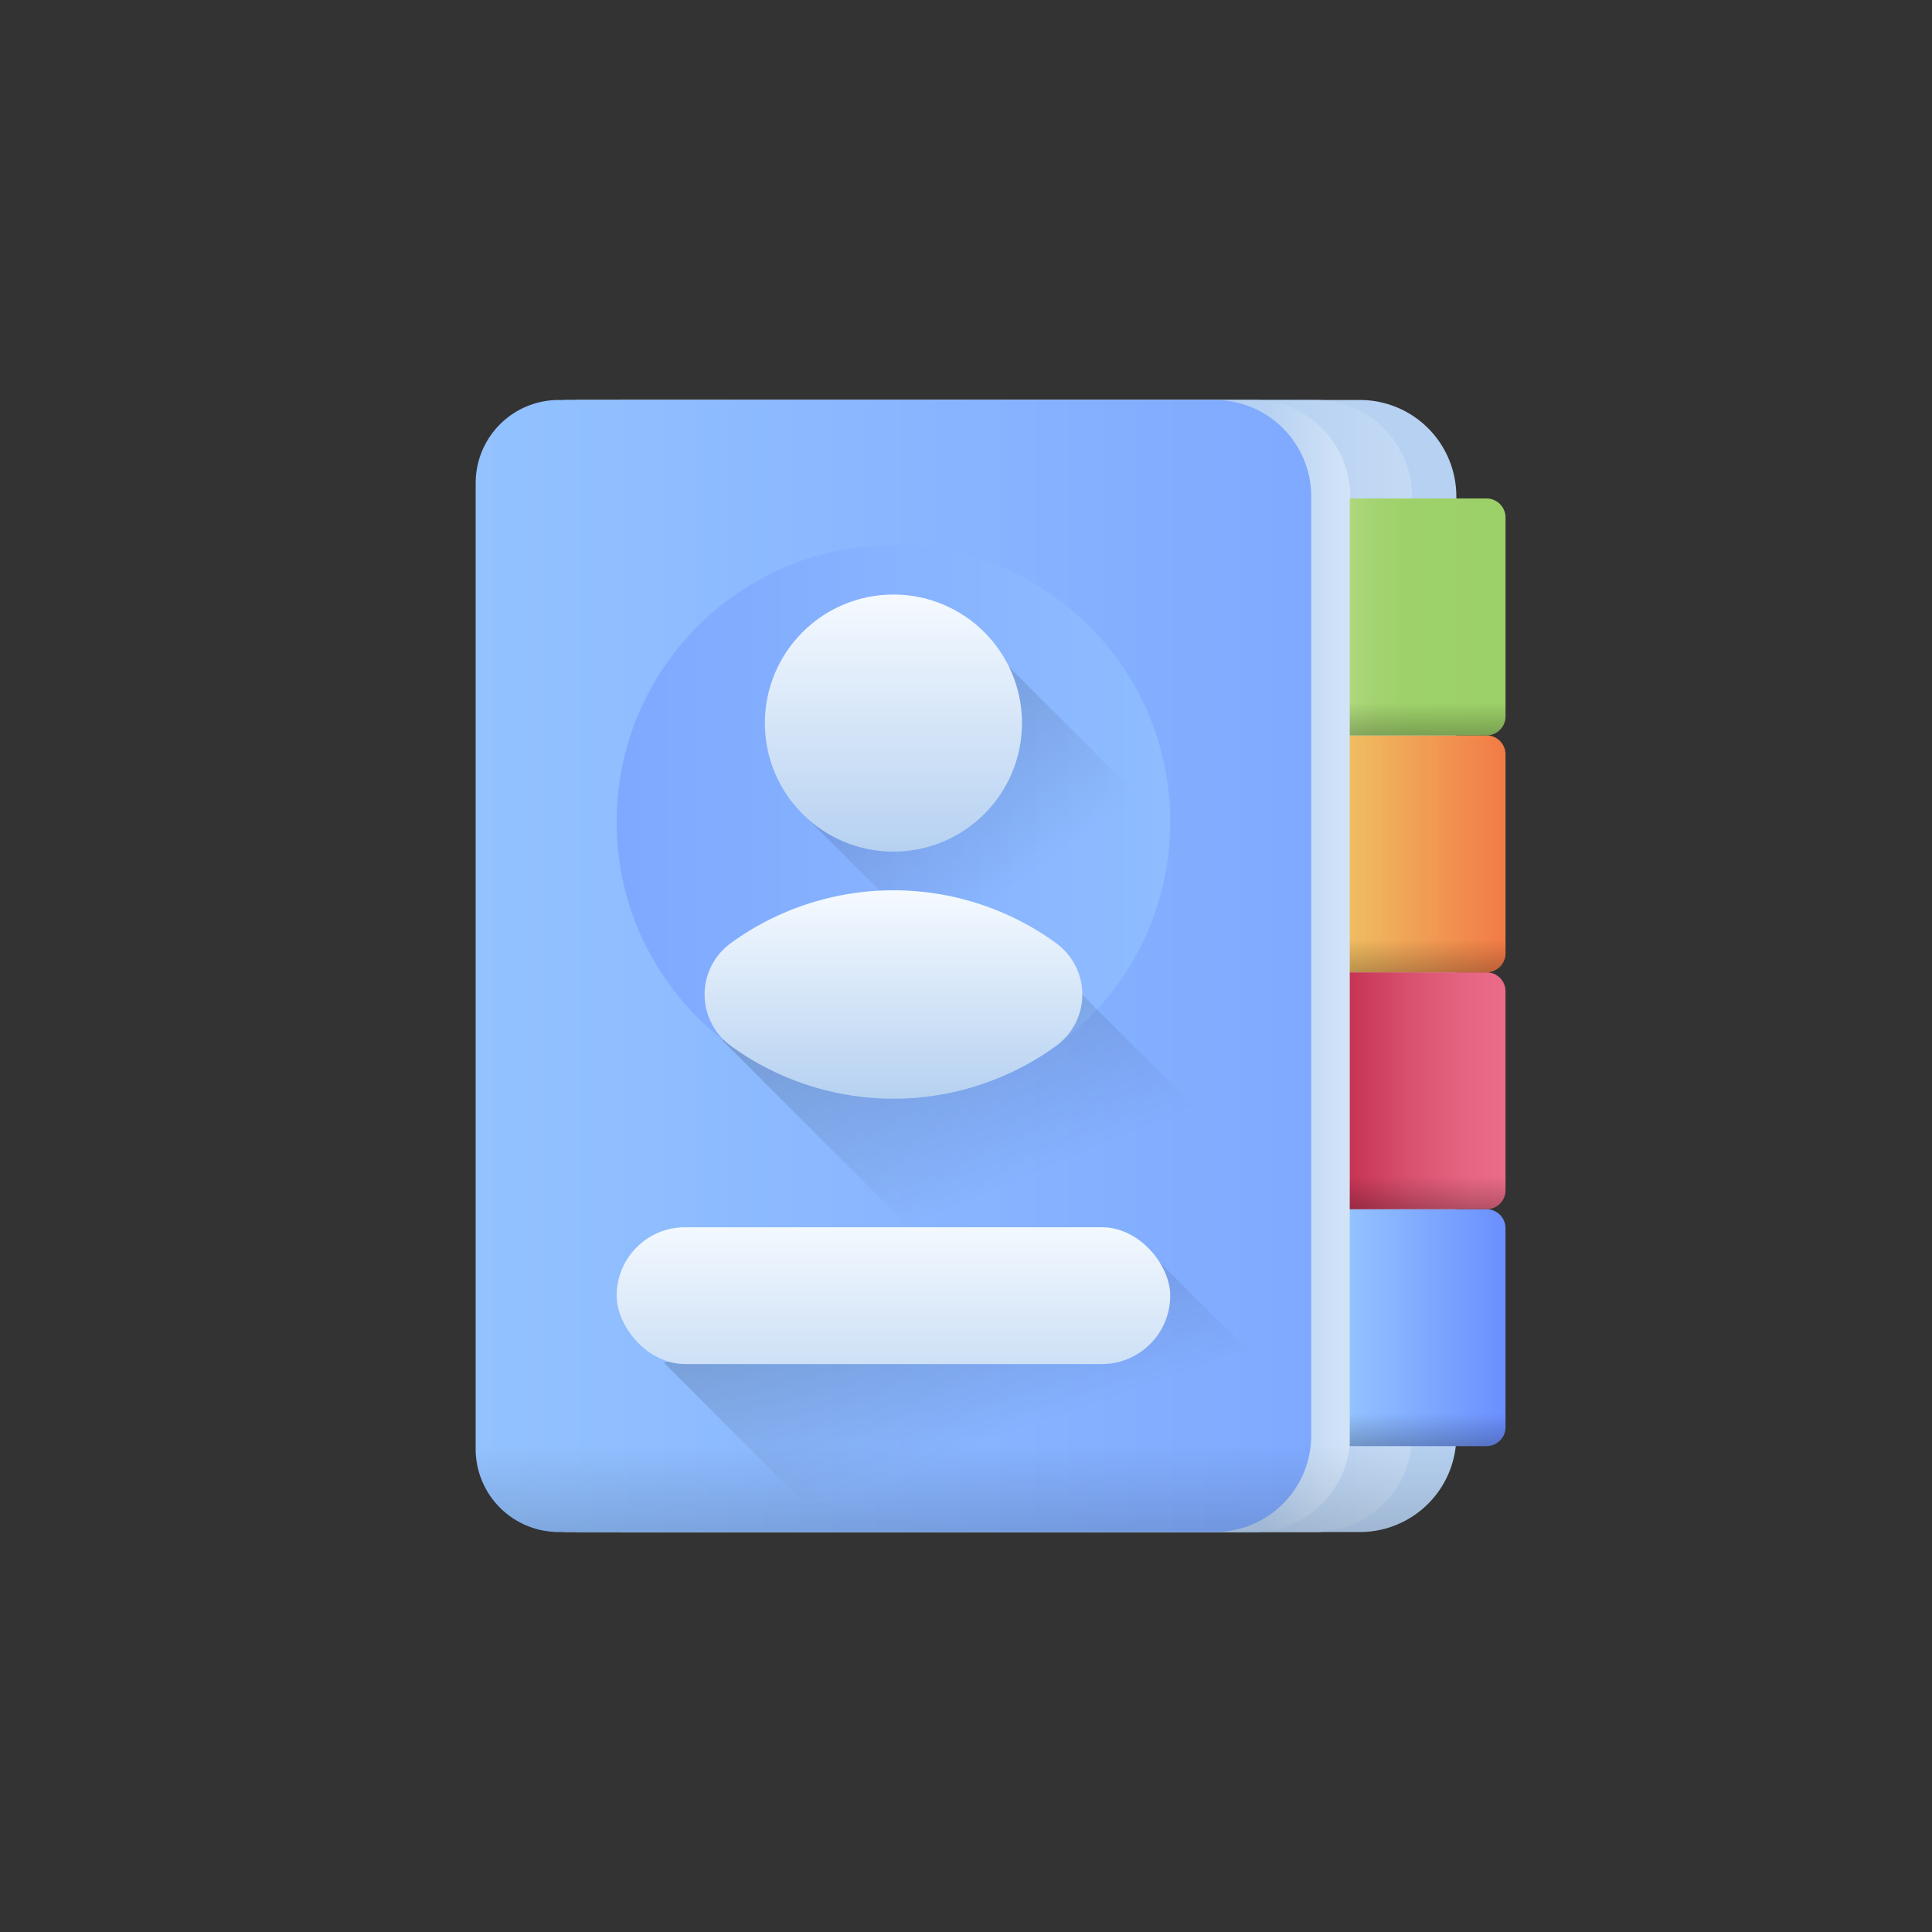 <svg xmlns="http://www.w3.org/2000/svg" xmlns:xlink="http://www.w3.org/1999/xlink" viewBox="0 0 512 512"><rect x="0" y="0" width="512" height="512" fill="#333333" stroke="none"/><defs><style>.cls-1{fill:url(#linear-gradient);}.cls-2{fill:url(#linear-gradient-2);}.cls-3{fill:url(#linear-gradient-3);}.cls-4{fill:url(#linear-gradient-4);}.cls-5{fill:url(#linear-gradient-5);}.cls-14,.cls-16,.cls-18,.cls-20,.cls-6,.cls-7,.cls-8,.cls-9{opacity:0.5;}.cls-6{fill:url(#linear-gradient-6);}.cls-7{fill:url(#linear-gradient-7);}.cls-8{fill:url(#linear-gradient-8);}.cls-9{fill:url(#linear-gradient-9);}.cls-10{fill:url(#linear-gradient-10);}.cls-11{fill:url(#linear-gradient-11);}.cls-12{fill:url(#linear-gradient-12);}.cls-13{fill:url(#linear-gradient-13);}.cls-14{fill:url(#linear-gradient-14);}.cls-15{fill:url(#linear-gradient-15);}.cls-16{fill:url(#linear-gradient-16);}.cls-17{fill:url(#linear-gradient-17);}.cls-18{fill:url(#linear-gradient-18);}.cls-19{fill:url(#linear-gradient-19);}.cls-20{fill:url(#linear-gradient-20);}</style><linearGradient id="linear-gradient" x1="164.517" y1="256" x2="599.749" y2="256" gradientUnits="userSpaceOnUse"><stop offset="0.709" stop-color="#b6d1f1"/><stop offset="1" stop-color="#f5faff"/></linearGradient><linearGradient id="linear-gradient-2" x1="490.928" y1="256" x2="338.883" y2="256" gradientUnits="userSpaceOnUse"><stop offset="0" stop-color="#f5faff"/><stop offset="1" stop-color="#b6d1f1"/></linearGradient><linearGradient id="linear-gradient-3" x1="335.164" y1="256" x2="384.935" y2="256" gradientUnits="userSpaceOnUse"><stop offset="0" stop-color="#b6d1f1"/><stop offset="1" stop-color="#f5faff"/></linearGradient><linearGradient id="linear-gradient-4" x1="126.056" y1="256" x2="584.134" y2="256" gradientUnits="userSpaceOnUse"><stop offset="0" stop-color="#93c2ff"/><stop offset="1" stop-color="#6a8fff"/></linearGradient><linearGradient id="linear-gradient-5" x1="-31.365" y1="217.814" x2="354.423" y2="217.814" gradientUnits="userSpaceOnUse"><stop offset="0" stop-color="#6a8fff"/><stop offset="1" stop-color="#93c2ff"/></linearGradient><linearGradient id="linear-gradient-6" x1="274.234" y1="311.419" x2="197.641" y2="129.418" gradientUnits="userSpaceOnUse"><stop offset="0" stop-opacity="0"/><stop offset="1"/></linearGradient><linearGradient id="linear-gradient-7" x1="266.08" y1="380.565" x2="214.211" y2="230.636" xlink:href="#linear-gradient-6"/><linearGradient id="linear-gradient-8" x1="256.002" y1="474.548" x2="256.002" y2="382.899" gradientUnits="userSpaceOnUse"><stop offset="0"/><stop offset="1" stop-opacity="0"/></linearGradient><linearGradient id="linear-gradient-9" x1="275.226" y1="229.943" x2="160.467" y2="72.304" xlink:href="#linear-gradient-6"/><linearGradient id="linear-gradient-10" x1="236.769" y1="322.791" x2="236.769" y2="384.401" xlink:href="#linear-gradient-2"/><linearGradient id="linear-gradient-11" x1="236.776" y1="235.942" x2="236.776" y2="291.172" xlink:href="#linear-gradient-2"/><linearGradient id="linear-gradient-12" x1="236.769" y1="157.558" x2="236.769" y2="225.689" xlink:href="#linear-gradient-2"/><linearGradient id="linear-gradient-13" x1="357.697" y1="351.848" x2="398.977" y2="351.848" xlink:href="#linear-gradient-4"/><linearGradient id="linear-gradient-14" x1="378.336" y1="393.85" x2="378.336" y2="374.556" xlink:href="#linear-gradient-8"/><linearGradient id="linear-gradient-15" x1="357.697" y1="289.061" x2="398.977" y2="289.061" gradientUnits="userSpaceOnUse"><stop offset="0" stop-color="#c63454"/><stop offset="0.399" stop-color="#d95270"/><stop offset="0.755" stop-color="#e66582"/><stop offset="1" stop-color="#ea6c88"/></linearGradient><linearGradient id="linear-gradient-16" x1="378.337" y1="331.064" x2="378.337" y2="311.77" xlink:href="#linear-gradient-8"/><linearGradient id="linear-gradient-17" x1="357.698" y1="226.275" x2="398.978" y2="226.275" gradientUnits="userSpaceOnUse"><stop offset="0" stop-color="#efbd61"/><stop offset="1" stop-color="#f27a46"/></linearGradient><linearGradient id="linear-gradient-18" x1="378.337" y1="268.278" x2="378.337" y2="248.984" xlink:href="#linear-gradient-8"/><linearGradient id="linear-gradient-19" x1="357.698" y1="163.489" x2="398.978" y2="163.489" gradientUnits="userSpaceOnUse"><stop offset="0" stop-color="#aed87c"/><stop offset="0.155" stop-color="#a4d371"/><stop offset="0.379" stop-color="#9ed16a"/><stop offset="1" stop-color="#9cd068"/></linearGradient><linearGradient id="linear-gradient-20" x1="378.337" y1="205.491" x2="378.337" y2="186.197" xlink:href="#linear-gradient-8"/></defs><g id="Layer_2" data-name="Layer 2"><path class="cls-1" d="M164.517,106H360.395a25.549,25.549,0,0,1,25.549,25.549v248.9A25.549,25.549,0,0,1,360.395,406H164.517a0,0,0,0,1,0,0V106A0,0,0,0,1,164.517,106Z"/><path class="cls-2" d="M152.788,106H348.665a25.549,25.549,0,0,1,25.549,25.549v248.9A25.549,25.549,0,0,1,348.665,406H152.788a0,0,0,0,1,0,0V106A0,0,0,0,1,152.788,106Z"/><path class="cls-3" d="M149.395,106H332.272a25.549,25.549,0,0,1,25.549,25.549v248.9A25.549,25.549,0,0,1,332.272,406H149.395a0,0,0,0,1,0,0V106A0,0,0,0,1,149.395,106Z"/><path class="cls-4" d="M148.064,106H321.934a25.549,25.549,0,0,1,25.549,25.549v248.9A25.549,25.549,0,0,1,321.934,406H148.064a22.008,22.008,0,0,1-22.008-22.008V128.009A22.008,22.008,0,0,1,148.064,106Z"/><circle class="cls-5" cx="236.769" cy="217.814" r="73.351"/><polygon class="cls-6" points="347.486 324.292 347.486 338.082 310.877 338.042 285.047 338.012 253.717 337.982 191.318 275.583 286.637 263.433 347.486 324.292"/><path class="cls-7" d="M347.486,374.652v5.8A25.55,25.55,0,0,1,321.937,406H220.808l-44.92-44.919,109.159-23.07,21.3-4.5,4.53,4.53Z"/><path class="cls-8" d="M385.946,355.382v25.07A25.55,25.55,0,0,1,360.4,406H148.068a22.01,22.01,0,0,1-22.01-22.009v-25.07a22.011,22.011,0,0,0,22.01,22.01H360.4A25.551,25.551,0,0,0,385.946,355.382Z"/><polygon class="cls-9" points="346.793 256.124 253.072 256.014 211.261 214.204 264.978 174.308 346.793 256.124"/><rect class="cls-10" x="163.418" y="325.23" width="146.702" height="36.263" rx="18.132"/><path class="cls-11" d="M279.933,249.98a16.821,16.821,0,0,1,0,27.153,73.352,73.352,0,0,1-86.309,0,16.819,16.819,0,0,1,0-27.159,73.356,73.356,0,0,1,86.309,0Z"/><circle class="cls-12" cx="236.769" cy="191.623" r="34.066"/><path class="cls-13" d="M357.7,320.457H393.93a5.047,5.047,0,0,1,5.047,5.047v52.689a5.047,5.047,0,0,1-5.047,5.047H357.7a0,0,0,0,1,0,0V320.457A0,0,0,0,1,357.7,320.457Z"/><path class="cls-14" d="M398.976,367.9v10.29a5.049,5.049,0,0,1-5.05,5.05H357.7v-10.29h36.23A5.049,5.049,0,0,0,398.976,367.9Z"/><path class="cls-15" d="M357.7,257.671h36.234a5.047,5.047,0,0,1,5.047,5.047v52.689a5.047,5.047,0,0,1-5.047,5.047H357.7a0,0,0,0,1,0,0V257.671A0,0,0,0,1,357.7,257.671Z"/><path class="cls-16" d="M398.976,305.117v10.29a5.049,5.049,0,0,1-5.05,5.05H357.7v-10.29h36.229A5.049,5.049,0,0,0,398.976,305.117Z"/><path class="cls-17" d="M357.7,194.884h36.234a5.047,5.047,0,0,1,5.047,5.047v52.689a5.047,5.047,0,0,1-5.047,5.047H357.7a0,0,0,0,1,0,0V194.884A0,0,0,0,1,357.7,194.884Z"/><path class="cls-18" d="M398.977,242.331v10.29a5.049,5.049,0,0,1-5.05,5.05H357.7v-10.29h36.23A5.049,5.049,0,0,0,398.977,242.331Z"/><path class="cls-19" d="M357.7,132.1h36.234a5.047,5.047,0,0,1,5.047,5.047v52.689a5.047,5.047,0,0,1-5.047,5.047H357.7a0,0,0,0,1,0,0V132.1A0,0,0,0,1,357.7,132.1Z"/><path class="cls-20" d="M398.977,179.544v10.29a5.049,5.049,0,0,1-5.05,5.05H357.7v-10.29h36.229A5.049,5.049,0,0,0,398.977,179.544Z"/></g></svg>
